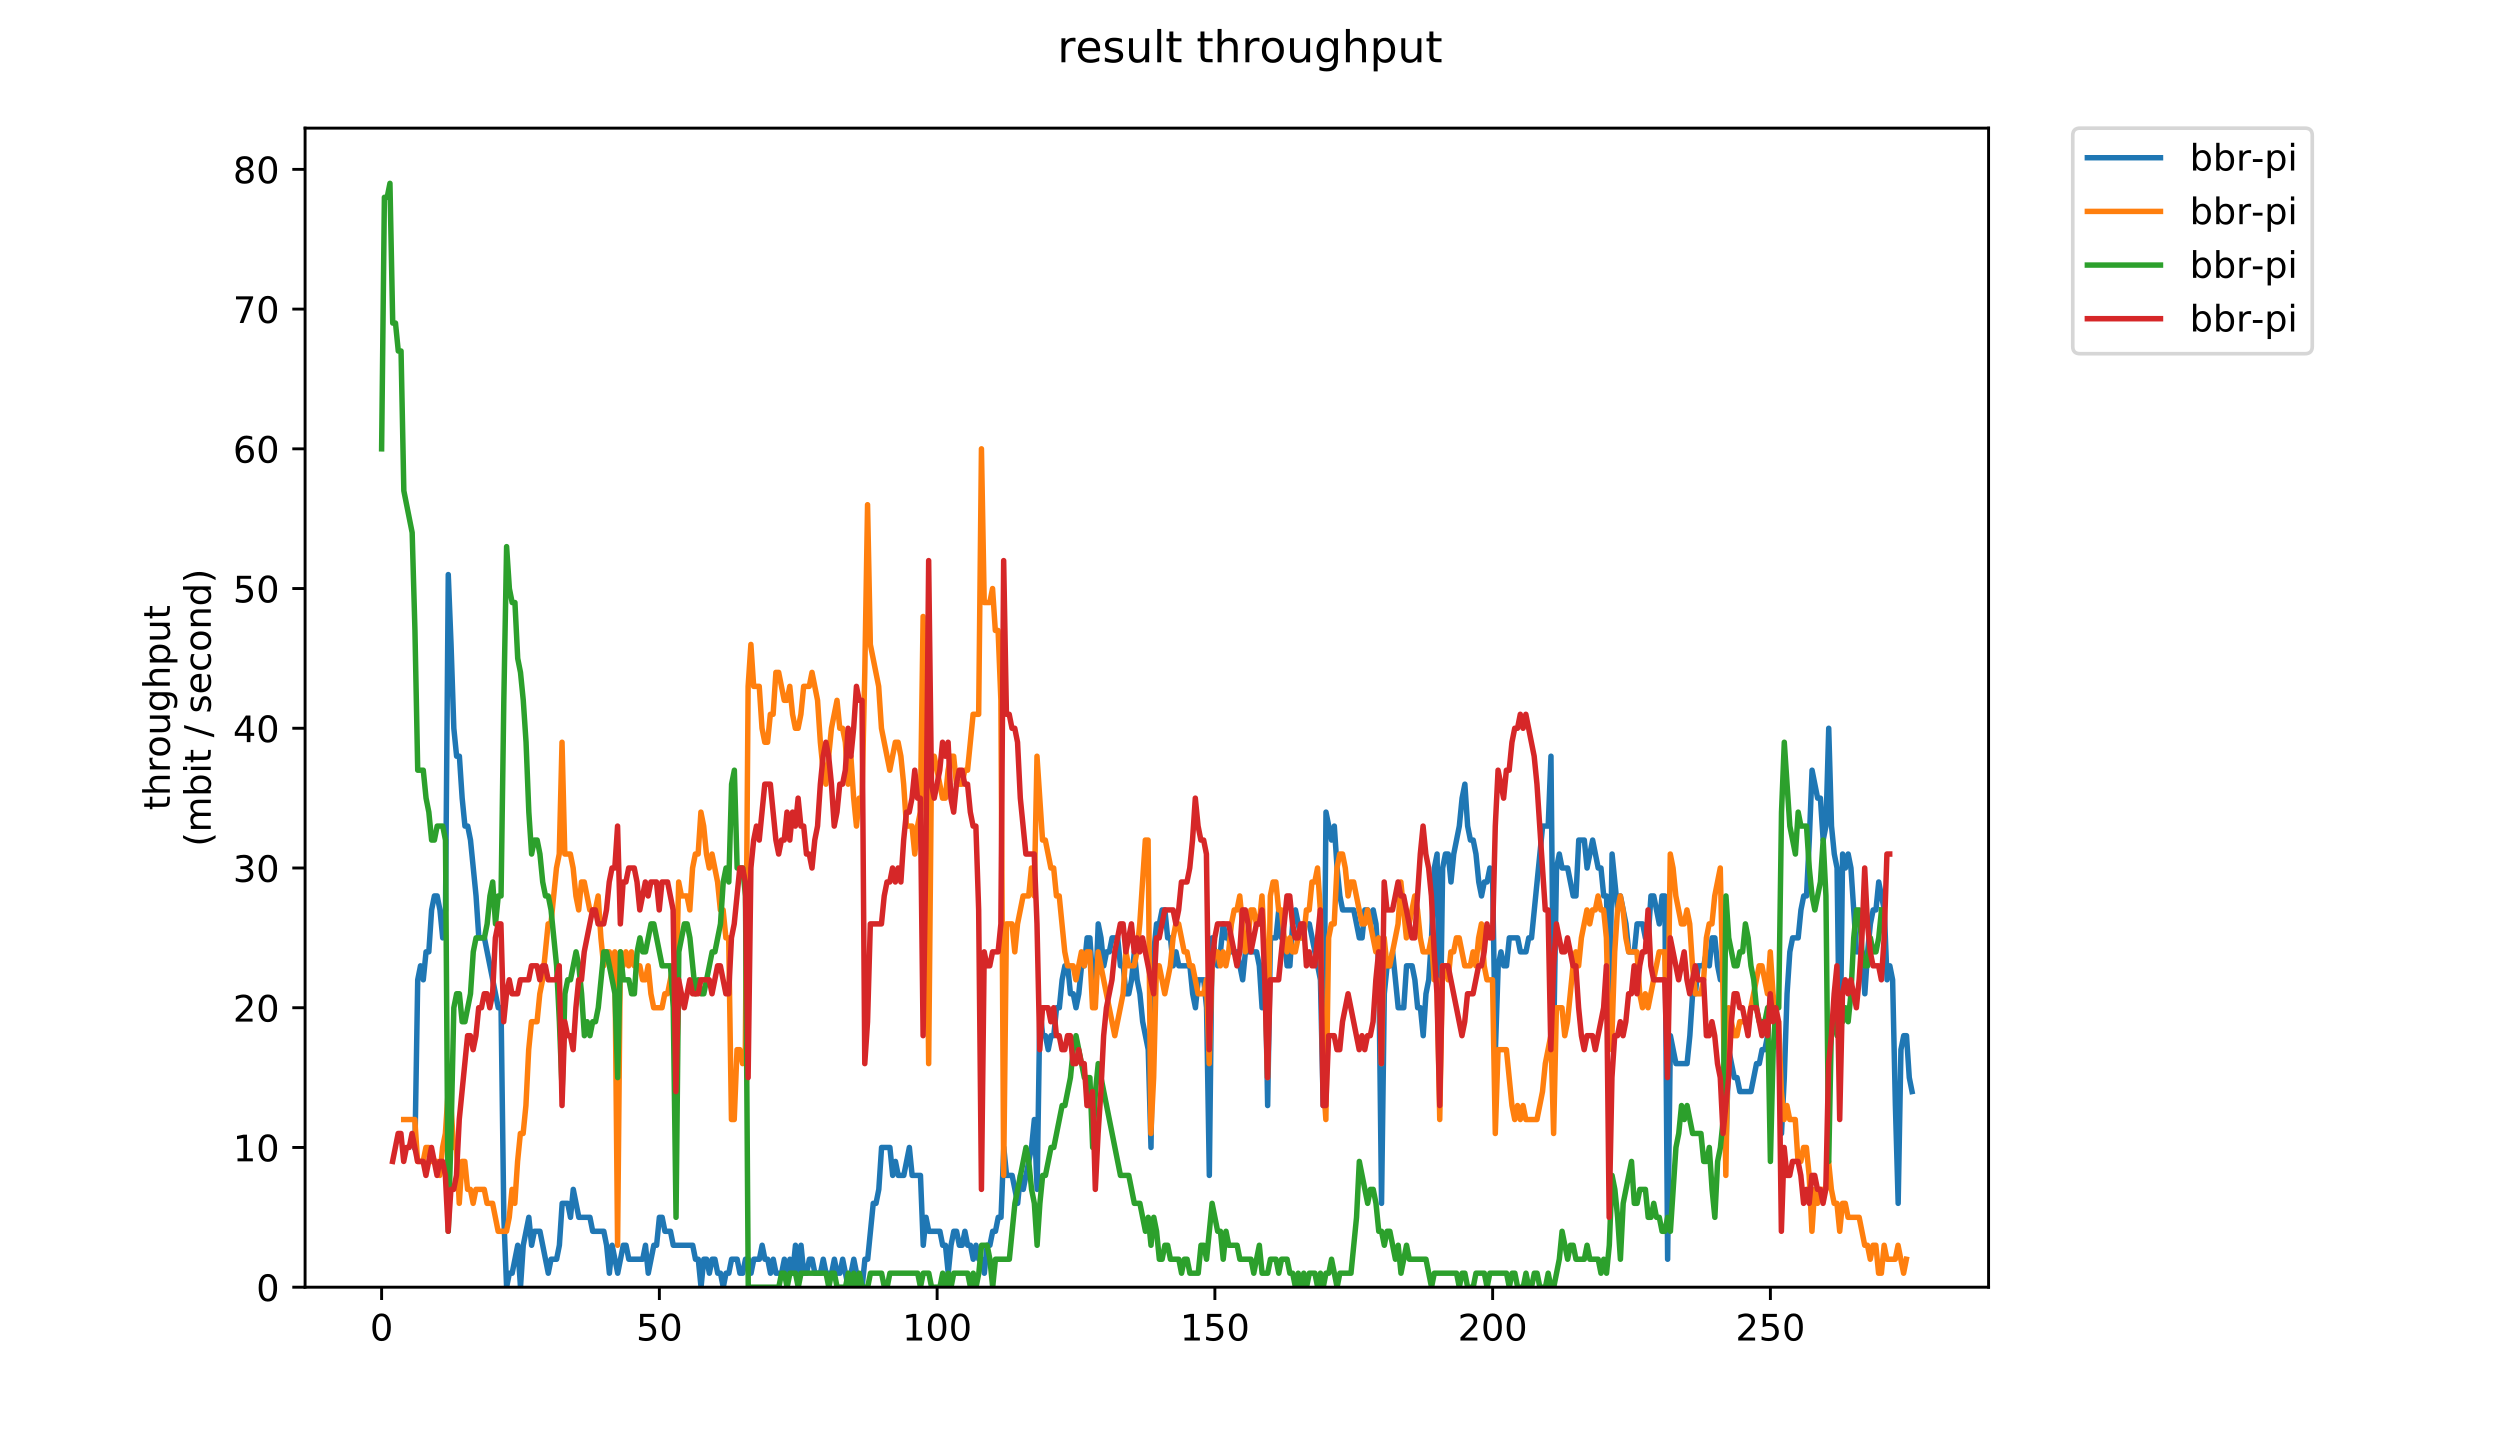 <?xml version="1.0" encoding="utf-8" standalone="no"?>
<!DOCTYPE svg PUBLIC "-//W3C//DTD SVG 1.1//EN"
  "http://www.w3.org/Graphics/SVG/1.1/DTD/svg11.dtd">
<!-- Created with matplotlib (https://matplotlib.org/) -->
<svg height="396pt" version="1.1" viewBox="0 0 684 396" width="684pt" xmlns="http://www.w3.org/2000/svg" xmlns:xlink="http://www.w3.org/1999/xlink">
 <defs>
  <style type="text/css">
*{stroke-linecap:butt;stroke-linejoin:round;}
  </style>
 </defs>
 <g id="figure_1">
  <g id="patch_1">
   <path d="M 0 396 
L 684 396 
L 684 0 
L 0 0 
z
" style="fill:#ffffff;"/>
  </g>
  <g id="axes_1">
   <g id="patch_2">
    <path d="M 83.472 352.174 
L 544.074 352.174 
L 544.074 35.062 
L 83.472 35.062 
z
" style="fill:#ffffff;"/>
   </g>
   <g id="matplotlib.axis_1">
    <g id="xtick_1">
     <g id="line2d_1">
      <defs>
       <path d="M 0 0 
L 0 3.5 
" id="m92745f5cf5" style="stroke:#000000;stroke-width:0.8;"/>
      </defs>
      <g>
       <use style="stroke:#000000;stroke-width:0.8;" x="104.409" xlink:href="#m92745f5cf5" y="352.174"/>
      </g>
     </g>
     <g id="text_1">
      <!-- 0 -->
      <defs>
       <path d="M 31.781 66.406 
Q 24.172 66.406 20.328 58.906 
Q 16.5 51.422 16.5 36.375 
Q 16.5 21.391 20.328 13.891 
Q 24.172 6.391 31.781 6.391 
Q 39.453 6.391 43.281 13.891 
Q 47.125 21.391 47.125 36.375 
Q 47.125 51.422 43.281 58.906 
Q 39.453 66.406 31.781 66.406 
z
M 31.781 74.219 
Q 44.047 74.219 50.516 64.516 
Q 56.984 54.828 56.984 36.375 
Q 56.984 17.969 50.516 8.266 
Q 44.047 -1.422 31.781 -1.422 
Q 19.531 -1.422 13.062 8.266 
Q 6.594 17.969 6.594 36.375 
Q 6.594 54.828 13.062 64.516 
Q 19.531 74.219 31.781 74.219 
z
" id="DejaVuSans-48"/>
      </defs>
      <g transform="translate(101.228 366.773)scale(0.1 -0.1)">
       <use xlink:href="#DejaVuSans-48"/>
      </g>
     </g>
    </g>
    <g id="xtick_2">
     <g id="line2d_2">
      <g>
       <use style="stroke:#000000;stroke-width:0.8;" x="180.403" xlink:href="#m92745f5cf5" y="352.174"/>
      </g>
     </g>
     <g id="text_2">
      <!-- 50 -->
      <defs>
       <path d="M 10.797 72.906 
L 49.516 72.906 
L 49.516 64.594 
L 19.828 64.594 
L 19.828 46.734 
Q 21.969 47.469 24.109 47.828 
Q 26.266 48.188 28.422 48.188 
Q 40.625 48.188 47.75 41.5 
Q 54.891 34.812 54.891 23.391 
Q 54.891 11.625 47.562 5.094 
Q 40.234 -1.422 26.906 -1.422 
Q 22.312 -1.422 17.547 -0.641 
Q 12.797 0.141 7.719 1.703 
L 7.719 11.625 
Q 12.109 9.234 16.797 8.062 
Q 21.484 6.891 26.703 6.891 
Q 35.156 6.891 40.078 11.328 
Q 45.016 15.766 45.016 23.391 
Q 45.016 31 40.078 35.438 
Q 35.156 39.891 26.703 39.891 
Q 22.75 39.891 18.812 39.016 
Q 14.891 38.141 10.797 36.281 
z
" id="DejaVuSans-53"/>
      </defs>
      <g transform="translate(174.041 366.773)scale(0.1 -0.1)">
       <use xlink:href="#DejaVuSans-53"/>
       <use x="63.623" xlink:href="#DejaVuSans-48"/>
      </g>
     </g>
    </g>
    <g id="xtick_3">
     <g id="line2d_3">
      <g>
       <use style="stroke:#000000;stroke-width:0.8;" x="256.397" xlink:href="#m92745f5cf5" y="352.174"/>
      </g>
     </g>
     <g id="text_3">
      <!-- 100 -->
      <defs>
       <path d="M 12.406 8.297 
L 28.516 8.297 
L 28.516 63.922 
L 10.984 60.406 
L 10.984 69.391 
L 28.422 72.906 
L 38.281 72.906 
L 38.281 8.297 
L 54.391 8.297 
L 54.391 0 
L 12.406 0 
z
" id="DejaVuSans-49"/>
      </defs>
      <g transform="translate(246.854 366.773)scale(0.1 -0.1)">
       <use xlink:href="#DejaVuSans-49"/>
       <use x="63.623" xlink:href="#DejaVuSans-48"/>
       <use x="127.246" xlink:href="#DejaVuSans-48"/>
      </g>
     </g>
    </g>
    <g id="xtick_4">
     <g id="line2d_4">
      <g>
       <use style="stroke:#000000;stroke-width:0.8;" x="332.392" xlink:href="#m92745f5cf5" y="352.174"/>
      </g>
     </g>
     <g id="text_4">
      <!-- 150 -->
      <g transform="translate(322.848 366.773)scale(0.1 -0.1)">
       <use xlink:href="#DejaVuSans-49"/>
       <use x="63.623" xlink:href="#DejaVuSans-53"/>
       <use x="127.246" xlink:href="#DejaVuSans-48"/>
      </g>
     </g>
    </g>
    <g id="xtick_5">
     <g id="line2d_5">
      <g>
       <use style="stroke:#000000;stroke-width:0.8;" x="408.386" xlink:href="#m92745f5cf5" y="352.174"/>
      </g>
     </g>
     <g id="text_5">
      <!-- 200 -->
      <defs>
       <path d="M 19.188 8.297 
L 53.609 8.297 
L 53.609 0 
L 7.328 0 
L 7.328 8.297 
Q 12.938 14.109 22.625 23.891 
Q 32.328 33.688 34.812 36.531 
Q 39.547 41.844 41.422 45.531 
Q 43.312 49.219 43.312 52.781 
Q 43.312 58.594 39.234 62.25 
Q 35.156 65.922 28.609 65.922 
Q 23.969 65.922 18.812 64.312 
Q 13.672 62.703 7.812 59.422 
L 7.812 69.391 
Q 13.766 71.781 18.938 73 
Q 24.125 74.219 28.422 74.219 
Q 39.75 74.219 46.484 68.547 
Q 53.219 62.891 53.219 53.422 
Q 53.219 48.922 51.531 44.891 
Q 49.859 40.875 45.406 35.406 
Q 44.188 33.984 37.641 27.219 
Q 31.109 20.453 19.188 8.297 
z
" id="DejaVuSans-50"/>
      </defs>
      <g transform="translate(398.842 366.773)scale(0.1 -0.1)">
       <use xlink:href="#DejaVuSans-50"/>
       <use x="63.623" xlink:href="#DejaVuSans-48"/>
       <use x="127.246" xlink:href="#DejaVuSans-48"/>
      </g>
     </g>
    </g>
    <g id="xtick_6">
     <g id="line2d_6">
      <g>
       <use style="stroke:#000000;stroke-width:0.8;" x="484.38" xlink:href="#m92745f5cf5" y="352.174"/>
      </g>
     </g>
     <g id="text_6">
      <!-- 250 -->
      <g transform="translate(474.837 366.773)scale(0.1 -0.1)">
       <use xlink:href="#DejaVuSans-50"/>
       <use x="63.623" xlink:href="#DejaVuSans-53"/>
       <use x="127.246" xlink:href="#DejaVuSans-48"/>
      </g>
     </g>
    </g>
   </g>
   <g id="matplotlib.axis_2">
    <g id="ytick_1">
     <g id="line2d_7">
      <defs>
       <path d="M 0 0 
L -3.5 0 
" id="me35d62fa2b" style="stroke:#000000;stroke-width:0.8;"/>
      </defs>
      <g>
       <use style="stroke:#000000;stroke-width:0.8;" x="83.472" xlink:href="#me35d62fa2b" y="352.174"/>
      </g>
     </g>
     <g id="text_7">
      <!-- 0 -->
      <g transform="translate(70.11 355.973)scale(0.1 -0.1)">
       <use xlink:href="#DejaVuSans-48"/>
      </g>
     </g>
    </g>
    <g id="ytick_2">
     <g id="line2d_8">
      <g>
       <use style="stroke:#000000;stroke-width:0.8;" x="83.472" xlink:href="#me35d62fa2b" y="313.945"/>
      </g>
     </g>
     <g id="text_8">
      <!-- 10 -->
      <g transform="translate(63.747 317.744)scale(0.1 -0.1)">
       <use xlink:href="#DejaVuSans-49"/>
       <use x="63.623" xlink:href="#DejaVuSans-48"/>
      </g>
     </g>
    </g>
    <g id="ytick_3">
     <g id="line2d_9">
      <g>
       <use style="stroke:#000000;stroke-width:0.8;" x="83.472" xlink:href="#me35d62fa2b" y="275.716"/>
      </g>
     </g>
     <g id="text_9">
      <!-- 20 -->
      <g transform="translate(63.747 279.515)scale(0.1 -0.1)">
       <use xlink:href="#DejaVuSans-50"/>
       <use x="63.623" xlink:href="#DejaVuSans-48"/>
      </g>
     </g>
    </g>
    <g id="ytick_4">
     <g id="line2d_10">
      <g>
       <use style="stroke:#000000;stroke-width:0.8;" x="83.472" xlink:href="#me35d62fa2b" y="237.486"/>
      </g>
     </g>
     <g id="text_10">
      <!-- 30 -->
      <defs>
       <path d="M 40.578 39.312 
Q 47.656 37.797 51.625 33 
Q 55.609 28.219 55.609 21.188 
Q 55.609 10.406 48.188 4.484 
Q 40.766 -1.422 27.094 -1.422 
Q 22.516 -1.422 17.656 -0.516 
Q 12.797 0.391 7.625 2.203 
L 7.625 11.719 
Q 11.719 9.328 16.594 8.109 
Q 21.484 6.891 26.812 6.891 
Q 36.078 6.891 40.938 10.547 
Q 45.797 14.203 45.797 21.188 
Q 45.797 27.641 41.281 31.266 
Q 36.766 34.906 28.719 34.906 
L 20.219 34.906 
L 20.219 43.016 
L 29.109 43.016 
Q 36.375 43.016 40.234 45.922 
Q 44.094 48.828 44.094 54.297 
Q 44.094 59.906 40.109 62.906 
Q 36.141 65.922 28.719 65.922 
Q 24.656 65.922 20.016 65.031 
Q 15.375 64.156 9.812 62.312 
L 9.812 71.094 
Q 15.438 72.656 20.344 73.438 
Q 25.25 74.219 29.594 74.219 
Q 40.828 74.219 47.359 69.109 
Q 53.906 64.016 53.906 55.328 
Q 53.906 49.266 50.438 45.094 
Q 46.969 40.922 40.578 39.312 
z
" id="DejaVuSans-51"/>
      </defs>
      <g transform="translate(63.747 241.286)scale(0.1 -0.1)">
       <use xlink:href="#DejaVuSans-51"/>
       <use x="63.623" xlink:href="#DejaVuSans-48"/>
      </g>
     </g>
    </g>
    <g id="ytick_5">
     <g id="line2d_11">
      <g>
       <use style="stroke:#000000;stroke-width:0.8;" x="83.472" xlink:href="#me35d62fa2b" y="199.257"/>
      </g>
     </g>
     <g id="text_11">
      <!-- 40 -->
      <defs>
       <path d="M 37.797 64.312 
L 12.891 25.391 
L 37.797 25.391 
z
M 35.203 72.906 
L 47.609 72.906 
L 47.609 25.391 
L 58.016 25.391 
L 58.016 17.188 
L 47.609 17.188 
L 47.609 0 
L 37.797 0 
L 37.797 17.188 
L 4.891 17.188 
L 4.891 26.703 
z
" id="DejaVuSans-52"/>
      </defs>
      <g transform="translate(63.747 203.056)scale(0.1 -0.1)">
       <use xlink:href="#DejaVuSans-52"/>
       <use x="63.623" xlink:href="#DejaVuSans-48"/>
      </g>
     </g>
    </g>
    <g id="ytick_6">
     <g id="line2d_12">
      <g>
       <use style="stroke:#000000;stroke-width:0.8;" x="83.472" xlink:href="#me35d62fa2b" y="161.028"/>
      </g>
     </g>
     <g id="text_12">
      <!-- 50 -->
      <g transform="translate(63.747 164.827)scale(0.1 -0.1)">
       <use xlink:href="#DejaVuSans-53"/>
       <use x="63.623" xlink:href="#DejaVuSans-48"/>
      </g>
     </g>
    </g>
    <g id="ytick_7">
     <g id="line2d_13">
      <g>
       <use style="stroke:#000000;stroke-width:0.8;" x="83.472" xlink:href="#me35d62fa2b" y="122.799"/>
      </g>
     </g>
     <g id="text_13">
      <!-- 60 -->
      <defs>
       <path d="M 33.016 40.375 
Q 26.375 40.375 22.484 35.828 
Q 18.609 31.297 18.609 23.391 
Q 18.609 15.531 22.484 10.953 
Q 26.375 6.391 33.016 6.391 
Q 39.656 6.391 43.531 10.953 
Q 47.406 15.531 47.406 23.391 
Q 47.406 31.297 43.531 35.828 
Q 39.656 40.375 33.016 40.375 
z
M 52.594 71.297 
L 52.594 62.312 
Q 48.875 64.062 45.094 64.984 
Q 41.312 65.922 37.594 65.922 
Q 27.828 65.922 22.672 59.328 
Q 17.531 52.734 16.797 39.406 
Q 19.672 43.656 24.016 45.922 
Q 28.375 48.188 33.594 48.188 
Q 44.578 48.188 50.953 41.516 
Q 57.328 34.859 57.328 23.391 
Q 57.328 12.156 50.688 5.359 
Q 44.047 -1.422 33.016 -1.422 
Q 20.359 -1.422 13.672 8.266 
Q 6.984 17.969 6.984 36.375 
Q 6.984 53.656 15.188 63.938 
Q 23.391 74.219 37.203 74.219 
Q 40.922 74.219 44.703 73.484 
Q 48.484 72.75 52.594 71.297 
z
" id="DejaVuSans-54"/>
      </defs>
      <g transform="translate(63.747 126.598)scale(0.1 -0.1)">
       <use xlink:href="#DejaVuSans-54"/>
       <use x="63.623" xlink:href="#DejaVuSans-48"/>
      </g>
     </g>
    </g>
    <g id="ytick_8">
     <g id="line2d_14">
      <g>
       <use style="stroke:#000000;stroke-width:0.8;" x="83.472" xlink:href="#me35d62fa2b" y="84.569"/>
      </g>
     </g>
     <g id="text_14">
      <!-- 70 -->
      <defs>
       <path d="M 8.203 72.906 
L 55.078 72.906 
L 55.078 68.703 
L 28.609 0 
L 18.312 0 
L 43.219 64.594 
L 8.203 64.594 
z
" id="DejaVuSans-55"/>
      </defs>
      <g transform="translate(63.747 88.369)scale(0.1 -0.1)">
       <use xlink:href="#DejaVuSans-55"/>
       <use x="63.623" xlink:href="#DejaVuSans-48"/>
      </g>
     </g>
    </g>
    <g id="ytick_9">
     <g id="line2d_15">
      <g>
       <use style="stroke:#000000;stroke-width:0.8;" x="83.472" xlink:href="#me35d62fa2b" y="46.34"/>
      </g>
     </g>
     <g id="text_15">
      <!-- 80 -->
      <defs>
       <path d="M 31.781 34.625 
Q 24.75 34.625 20.719 30.859 
Q 16.703 27.094 16.703 20.516 
Q 16.703 13.922 20.719 10.156 
Q 24.75 6.391 31.781 6.391 
Q 38.812 6.391 42.859 10.172 
Q 46.922 13.969 46.922 20.516 
Q 46.922 27.094 42.891 30.859 
Q 38.875 34.625 31.781 34.625 
z
M 21.922 38.812 
Q 15.578 40.375 12.031 44.719 
Q 8.5 49.078 8.5 55.328 
Q 8.5 64.062 14.719 69.141 
Q 20.953 74.219 31.781 74.219 
Q 42.672 74.219 48.875 69.141 
Q 55.078 64.062 55.078 55.328 
Q 55.078 49.078 51.531 44.719 
Q 48 40.375 41.703 38.812 
Q 48.828 37.156 52.797 32.312 
Q 56.781 27.484 56.781 20.516 
Q 56.781 9.906 50.312 4.234 
Q 43.844 -1.422 31.781 -1.422 
Q 19.734 -1.422 13.25 4.234 
Q 6.781 9.906 6.781 20.516 
Q 6.781 27.484 10.781 32.312 
Q 14.797 37.156 21.922 38.812 
z
M 18.312 54.391 
Q 18.312 48.734 21.844 45.562 
Q 25.391 42.391 31.781 42.391 
Q 38.141 42.391 41.719 45.562 
Q 45.312 48.734 45.312 54.391 
Q 45.312 60.062 41.719 63.234 
Q 38.141 66.406 31.781 66.406 
Q 25.391 66.406 21.844 63.234 
Q 18.312 60.062 18.312 54.391 
z
" id="DejaVuSans-56"/>
      </defs>
      <g transform="translate(63.747 50.139)scale(0.1 -0.1)">
       <use xlink:href="#DejaVuSans-56"/>
       <use x="63.623" xlink:href="#DejaVuSans-48"/>
      </g>
     </g>
    </g>
    <g id="text_16">
     <!-- throughput -->
     <defs>
      <path d="M 18.312 70.219 
L 18.312 54.688 
L 36.812 54.688 
L 36.812 47.703 
L 18.312 47.703 
L 18.312 18.016 
Q 18.312 11.328 20.141 9.422 
Q 21.969 7.516 27.594 7.516 
L 36.812 7.516 
L 36.812 0 
L 27.594 0 
Q 17.188 0 13.234 3.875 
Q 9.281 7.766 9.281 18.016 
L 9.281 47.703 
L 2.688 47.703 
L 2.688 54.688 
L 9.281 54.688 
L 9.281 70.219 
z
" id="DejaVuSans-116"/>
      <path d="M 54.891 33.016 
L 54.891 0 
L 45.906 0 
L 45.906 32.719 
Q 45.906 40.484 42.875 44.328 
Q 39.844 48.188 33.797 48.188 
Q 26.516 48.188 22.312 43.547 
Q 18.109 38.922 18.109 30.906 
L 18.109 0 
L 9.078 0 
L 9.078 75.984 
L 18.109 75.984 
L 18.109 46.188 
Q 21.344 51.125 25.703 53.562 
Q 30.078 56 35.797 56 
Q 45.219 56 50.047 50.172 
Q 54.891 44.344 54.891 33.016 
z
" id="DejaVuSans-104"/>
      <path d="M 41.109 46.297 
Q 39.594 47.172 37.812 47.578 
Q 36.031 48 33.891 48 
Q 26.266 48 22.188 43.047 
Q 18.109 38.094 18.109 28.812 
L 18.109 0 
L 9.078 0 
L 9.078 54.688 
L 18.109 54.688 
L 18.109 46.188 
Q 20.953 51.172 25.484 53.578 
Q 30.031 56 36.531 56 
Q 37.453 56 38.578 55.875 
Q 39.703 55.766 41.062 55.516 
z
" id="DejaVuSans-114"/>
      <path d="M 30.609 48.391 
Q 23.391 48.391 19.188 42.75 
Q 14.984 37.109 14.984 27.297 
Q 14.984 17.484 19.156 11.844 
Q 23.344 6.203 30.609 6.203 
Q 37.797 6.203 41.984 11.859 
Q 46.188 17.531 46.188 27.297 
Q 46.188 37.016 41.984 42.703 
Q 37.797 48.391 30.609 48.391 
z
M 30.609 56 
Q 42.328 56 49.016 48.375 
Q 55.719 40.766 55.719 27.297 
Q 55.719 13.875 49.016 6.219 
Q 42.328 -1.422 30.609 -1.422 
Q 18.844 -1.422 12.172 6.219 
Q 5.516 13.875 5.516 27.297 
Q 5.516 40.766 12.172 48.375 
Q 18.844 56 30.609 56 
z
" id="DejaVuSans-111"/>
      <path d="M 8.5 21.578 
L 8.5 54.688 
L 17.484 54.688 
L 17.484 21.922 
Q 17.484 14.156 20.5 10.266 
Q 23.531 6.391 29.594 6.391 
Q 36.859 6.391 41.078 11.031 
Q 45.312 15.672 45.312 23.688 
L 45.312 54.688 
L 54.297 54.688 
L 54.297 0 
L 45.312 0 
L 45.312 8.406 
Q 42.047 3.422 37.719 1 
Q 33.406 -1.422 27.688 -1.422 
Q 18.266 -1.422 13.375 4.438 
Q 8.5 10.297 8.5 21.578 
z
M 31.109 56 
z
" id="DejaVuSans-117"/>
      <path d="M 45.406 27.984 
Q 45.406 37.75 41.375 43.109 
Q 37.359 48.484 30.078 48.484 
Q 22.859 48.484 18.828 43.109 
Q 14.797 37.75 14.797 27.984 
Q 14.797 18.266 18.828 12.891 
Q 22.859 7.516 30.078 7.516 
Q 37.359 7.516 41.375 12.891 
Q 45.406 18.266 45.406 27.984 
z
M 54.391 6.781 
Q 54.391 -7.172 48.188 -13.984 
Q 42 -20.797 29.203 -20.797 
Q 24.469 -20.797 20.266 -20.094 
Q 16.062 -19.391 12.109 -17.922 
L 12.109 -9.188 
Q 16.062 -11.328 19.922 -12.344 
Q 23.781 -13.375 27.781 -13.375 
Q 36.625 -13.375 41.016 -8.766 
Q 45.406 -4.156 45.406 5.172 
L 45.406 9.625 
Q 42.625 4.781 38.281 2.391 
Q 33.938 0 27.875 0 
Q 17.828 0 11.672 7.656 
Q 5.516 15.328 5.516 27.984 
Q 5.516 40.672 11.672 48.328 
Q 17.828 56 27.875 56 
Q 33.938 56 38.281 53.609 
Q 42.625 51.219 45.406 46.391 
L 45.406 54.688 
L 54.391 54.688 
z
" id="DejaVuSans-103"/>
      <path d="M 18.109 8.203 
L 18.109 -20.797 
L 9.078 -20.797 
L 9.078 54.688 
L 18.109 54.688 
L 18.109 46.391 
Q 20.953 51.266 25.266 53.625 
Q 29.594 56 35.594 56 
Q 45.562 56 51.781 48.094 
Q 58.016 40.188 58.016 27.297 
Q 58.016 14.406 51.781 6.484 
Q 45.562 -1.422 35.594 -1.422 
Q 29.594 -1.422 25.266 0.953 
Q 20.953 3.328 18.109 8.203 
z
M 48.688 27.297 
Q 48.688 37.203 44.609 42.844 
Q 40.531 48.484 33.406 48.484 
Q 26.266 48.484 22.188 42.844 
Q 18.109 37.203 18.109 27.297 
Q 18.109 17.391 22.188 11.75 
Q 26.266 6.109 33.406 6.109 
Q 40.531 6.109 44.609 11.75 
Q 48.688 17.391 48.688 27.297 
z
" id="DejaVuSans-112"/>
     </defs>
     <g transform="translate(46.47 221.675)rotate(-90)scale(0.1 -0.1)">
      <use xlink:href="#DejaVuSans-116"/>
      <use x="39.209" xlink:href="#DejaVuSans-104"/>
      <use x="102.588" xlink:href="#DejaVuSans-114"/>
      <use x="143.67" xlink:href="#DejaVuSans-111"/>
      <use x="204.852" xlink:href="#DejaVuSans-117"/>
      <use x="268.23" xlink:href="#DejaVuSans-103"/>
      <use x="331.707" xlink:href="#DejaVuSans-104"/>
      <use x="395.086" xlink:href="#DejaVuSans-112"/>
      <use x="458.562" xlink:href="#DejaVuSans-117"/>
      <use x="521.941" xlink:href="#DejaVuSans-116"/>
     </g>
     <!-- (mbit / second) -->
     <defs>
      <path d="M 31 75.875 
Q 24.469 64.656 21.281 53.656 
Q 18.109 42.672 18.109 31.391 
Q 18.109 20.125 21.312 9.062 
Q 24.516 -2 31 -13.188 
L 23.188 -13.188 
Q 15.875 -1.703 12.234 9.375 
Q 8.594 20.453 8.594 31.391 
Q 8.594 42.281 12.203 53.312 
Q 15.828 64.359 23.188 75.875 
z
" id="DejaVuSans-40"/>
      <path d="M 52 44.188 
Q 55.375 50.25 60.062 53.125 
Q 64.75 56 71.094 56 
Q 79.641 56 84.281 50.016 
Q 88.922 44.047 88.922 33.016 
L 88.922 0 
L 79.891 0 
L 79.891 32.719 
Q 79.891 40.578 77.094 44.375 
Q 74.312 48.188 68.609 48.188 
Q 61.625 48.188 57.562 43.547 
Q 53.516 38.922 53.516 30.906 
L 53.516 0 
L 44.484 0 
L 44.484 32.719 
Q 44.484 40.625 41.703 44.406 
Q 38.922 48.188 33.109 48.188 
Q 26.219 48.188 22.156 43.531 
Q 18.109 38.875 18.109 30.906 
L 18.109 0 
L 9.078 0 
L 9.078 54.688 
L 18.109 54.688 
L 18.109 46.188 
Q 21.188 51.219 25.484 53.609 
Q 29.781 56 35.688 56 
Q 41.656 56 45.828 52.969 
Q 50 49.953 52 44.188 
z
" id="DejaVuSans-109"/>
      <path d="M 48.688 27.297 
Q 48.688 37.203 44.609 42.844 
Q 40.531 48.484 33.406 48.484 
Q 26.266 48.484 22.188 42.844 
Q 18.109 37.203 18.109 27.297 
Q 18.109 17.391 22.188 11.75 
Q 26.266 6.109 33.406 6.109 
Q 40.531 6.109 44.609 11.75 
Q 48.688 17.391 48.688 27.297 
z
M 18.109 46.391 
Q 20.953 51.266 25.266 53.625 
Q 29.594 56 35.594 56 
Q 45.562 56 51.781 48.094 
Q 58.016 40.188 58.016 27.297 
Q 58.016 14.406 51.781 6.484 
Q 45.562 -1.422 35.594 -1.422 
Q 29.594 -1.422 25.266 0.953 
Q 20.953 3.328 18.109 8.203 
L 18.109 0 
L 9.078 0 
L 9.078 75.984 
L 18.109 75.984 
z
" id="DejaVuSans-98"/>
      <path d="M 9.422 54.688 
L 18.406 54.688 
L 18.406 0 
L 9.422 0 
z
M 9.422 75.984 
L 18.406 75.984 
L 18.406 64.594 
L 9.422 64.594 
z
" id="DejaVuSans-105"/>
      <path id="DejaVuSans-32"/>
      <path d="M 25.391 72.906 
L 33.688 72.906 
L 8.297 -9.281 
L 0 -9.281 
z
" id="DejaVuSans-47"/>
      <path d="M 44.281 53.078 
L 44.281 44.578 
Q 40.484 46.531 36.375 47.5 
Q 32.281 48.484 27.875 48.484 
Q 21.188 48.484 17.844 46.438 
Q 14.5 44.391 14.5 40.281 
Q 14.5 37.156 16.891 35.375 
Q 19.281 33.594 26.516 31.984 
L 29.594 31.297 
Q 39.156 29.25 43.188 25.516 
Q 47.219 21.781 47.219 15.094 
Q 47.219 7.469 41.188 3.016 
Q 35.156 -1.422 24.609 -1.422 
Q 20.219 -1.422 15.453 -0.562 
Q 10.688 0.297 5.422 2 
L 5.422 11.281 
Q 10.406 8.688 15.234 7.391 
Q 20.062 6.109 24.812 6.109 
Q 31.156 6.109 34.562 8.281 
Q 37.984 10.453 37.984 14.406 
Q 37.984 18.062 35.516 20.016 
Q 33.062 21.969 24.703 23.781 
L 21.578 24.516 
Q 13.234 26.266 9.516 29.906 
Q 5.812 33.547 5.812 39.891 
Q 5.812 47.609 11.281 51.797 
Q 16.75 56 26.812 56 
Q 31.781 56 36.172 55.266 
Q 40.578 54.547 44.281 53.078 
z
" id="DejaVuSans-115"/>
      <path d="M 56.203 29.594 
L 56.203 25.203 
L 14.891 25.203 
Q 15.484 15.922 20.484 11.062 
Q 25.484 6.203 34.422 6.203 
Q 39.594 6.203 44.453 7.469 
Q 49.312 8.734 54.109 11.281 
L 54.109 2.781 
Q 49.266 0.734 44.188 -0.344 
Q 39.109 -1.422 33.891 -1.422 
Q 20.797 -1.422 13.156 6.188 
Q 5.516 13.812 5.516 26.812 
Q 5.516 40.234 12.766 48.109 
Q 20.016 56 32.328 56 
Q 43.359 56 49.781 48.891 
Q 56.203 41.797 56.203 29.594 
z
M 47.219 32.234 
Q 47.125 39.594 43.094 43.984 
Q 39.062 48.391 32.422 48.391 
Q 24.906 48.391 20.391 44.141 
Q 15.875 39.891 15.188 32.172 
z
" id="DejaVuSans-101"/>
      <path d="M 48.781 52.594 
L 48.781 44.188 
Q 44.969 46.297 41.141 47.344 
Q 37.312 48.391 33.406 48.391 
Q 24.656 48.391 19.812 42.844 
Q 14.984 37.312 14.984 27.297 
Q 14.984 17.281 19.812 11.734 
Q 24.656 6.203 33.406 6.203 
Q 37.312 6.203 41.141 7.25 
Q 44.969 8.297 48.781 10.406 
L 48.781 2.094 
Q 45.016 0.344 40.984 -0.531 
Q 36.969 -1.422 32.422 -1.422 
Q 20.062 -1.422 12.781 6.344 
Q 5.516 14.109 5.516 27.297 
Q 5.516 40.672 12.859 48.328 
Q 20.219 56 33.016 56 
Q 37.156 56 41.109 55.141 
Q 45.062 54.297 48.781 52.594 
z
" id="DejaVuSans-99"/>
      <path d="M 54.891 33.016 
L 54.891 0 
L 45.906 0 
L 45.906 32.719 
Q 45.906 40.484 42.875 44.328 
Q 39.844 48.188 33.797 48.188 
Q 26.516 48.188 22.312 43.547 
Q 18.109 38.922 18.109 30.906 
L 18.109 0 
L 9.078 0 
L 9.078 54.688 
L 18.109 54.688 
L 18.109 46.188 
Q 21.344 51.125 25.703 53.562 
Q 30.078 56 35.797 56 
Q 45.219 56 50.047 50.172 
Q 54.891 44.344 54.891 33.016 
z
" id="DejaVuSans-110"/>
      <path d="M 45.406 46.391 
L 45.406 75.984 
L 54.391 75.984 
L 54.391 0 
L 45.406 0 
L 45.406 8.203 
Q 42.578 3.328 38.25 0.953 
Q 33.938 -1.422 27.875 -1.422 
Q 17.969 -1.422 11.734 6.484 
Q 5.516 14.406 5.516 27.297 
Q 5.516 40.188 11.734 48.094 
Q 17.969 56 27.875 56 
Q 33.938 56 38.25 53.625 
Q 42.578 51.266 45.406 46.391 
z
M 14.797 27.297 
Q 14.797 17.391 18.875 11.75 
Q 22.953 6.109 30.078 6.109 
Q 37.203 6.109 41.297 11.75 
Q 45.406 17.391 45.406 27.297 
Q 45.406 37.203 41.297 42.844 
Q 37.203 48.484 30.078 48.484 
Q 22.953 48.484 18.875 42.844 
Q 14.797 37.203 14.797 27.297 
z
" id="DejaVuSans-100"/>
      <path d="M 8.016 75.875 
L 15.828 75.875 
Q 23.141 64.359 26.781 53.312 
Q 30.422 42.281 30.422 31.391 
Q 30.422 20.453 26.781 9.375 
Q 23.141 -1.703 15.828 -13.188 
L 8.016 -13.188 
Q 14.5 -2 17.703 9.062 
Q 20.906 20.125 20.906 31.391 
Q 20.906 42.672 17.703 53.656 
Q 14.5 64.656 8.016 75.875 
z
" id="DejaVuSans-41"/>
     </defs>
     <g transform="translate(57.668 231.609)rotate(-90)scale(0.1 -0.1)">
      <use xlink:href="#DejaVuSans-40"/>
      <use x="39.014" xlink:href="#DejaVuSans-109"/>
      <use x="136.426" xlink:href="#DejaVuSans-98"/>
      <use x="199.902" xlink:href="#DejaVuSans-105"/>
      <use x="227.686" xlink:href="#DejaVuSans-116"/>
      <use x="266.895" xlink:href="#DejaVuSans-32"/>
      <use x="298.682" xlink:href="#DejaVuSans-47"/>
      <use x="332.373" xlink:href="#DejaVuSans-32"/>
      <use x="364.16" xlink:href="#DejaVuSans-115"/>
      <use x="416.26" xlink:href="#DejaVuSans-101"/>
      <use x="477.783" xlink:href="#DejaVuSans-99"/>
      <use x="532.764" xlink:href="#DejaVuSans-111"/>
      <use x="593.945" xlink:href="#DejaVuSans-110"/>
      <use x="657.324" xlink:href="#DejaVuSans-100"/>
      <use x="720.801" xlink:href="#DejaVuSans-41"/>
     </g>
    </g>
   </g>
   <g id="line2d_16">
    <path clip-path="url(#p2f692507ec)" d="M 113.528 313.945 
L 114.288 268.07 
L 115.048 264.247 
L 115.808 268.07 
L 116.568 260.424 
L 117.328 260.424 
L 118.088 248.955 
L 118.848 245.132 
L 119.608 245.132 
L 120.368 248.955 
L 121.128 256.601 
L 121.887 248.955 
L 122.647 157.205 
L 123.407 176.32 
L 124.167 199.257 
L 124.927 206.903 
L 125.687 206.903 
L 126.447 218.372 
L 127.207 226.018 
L 127.967 226.018 
L 128.727 229.841 
L 130.247 245.132 
L 131.007 256.601 
L 132.527 256.601 
L 136.326 275.716 
L 137.086 275.716 
L 137.846 333.06 
L 138.606 352.174 
L 139.366 348.351 
L 140.126 348.351 
L 141.646 340.705 
L 142.406 352.174 
L 143.166 340.705 
L 144.686 333.06 
L 145.446 340.705 
L 146.206 336.882 
L 147.726 336.882 
L 150.005 348.351 
L 150.765 344.528 
L 152.285 344.528 
L 153.045 340.705 
L 153.805 329.237 
L 155.325 329.237 
L 156.085 333.06 
L 156.845 325.414 
L 158.365 333.06 
L 161.405 333.06 
L 162.164 336.882 
L 165.204 336.882 
L 165.964 340.705 
L 166.724 348.351 
L 167.484 340.705 
L 169.004 348.351 
L 170.524 340.705 
L 171.284 340.705 
L 172.044 344.528 
L 175.843 344.528 
L 176.603 340.705 
L 177.363 348.351 
L 178.883 340.705 
L 179.643 340.705 
L 180.403 333.06 
L 181.163 333.06 
L 181.923 336.882 
L 183.443 336.882 
L 184.203 340.705 
L 189.522 340.705 
L 190.282 344.528 
L 191.042 344.528 
L 191.802 352.174 
L 192.562 344.528 
L 193.322 344.528 
L 194.082 348.351 
L 194.842 344.528 
L 195.602 344.528 
L 196.362 348.351 
L 197.122 348.351 
L 197.882 352.174 
L 198.642 348.351 
L 199.402 348.351 
L 200.162 344.528 
L 201.682 344.528 
L 202.441 348.351 
L 203.201 348.351 
L 203.961 344.528 
L 204.721 344.528 
L 205.481 348.351 
L 206.241 344.528 
L 207.761 344.528 
L 208.521 340.705 
L 209.281 344.528 
L 210.041 344.528 
L 210.801 348.351 
L 211.561 344.528 
L 212.321 348.351 
L 213.841 348.351 
L 214.601 344.528 
L 215.36 348.351 
L 216.12 344.528 
L 216.88 348.351 
L 217.64 340.705 
L 218.4 348.351 
L 219.16 340.705 
L 219.92 348.351 
L 220.68 348.351 
L 221.44 344.528 
L 222.2 344.528 
L 222.96 348.351 
L 224.48 348.351 
L 225.24 344.528 
L 226 348.351 
L 227.52 348.351 
L 228.28 344.528 
L 229.039 348.351 
L 229.799 348.351 
L 230.559 344.528 
L 232.079 352.174 
L 233.599 344.528 
L 235.119 352.174 
L 235.879 352.174 
L 236.639 344.528 
L 237.399 344.528 
L 238.919 329.237 
L 239.679 329.237 
L 240.439 325.414 
L 241.199 313.945 
L 243.478 313.945 
L 244.238 321.591 
L 244.998 317.768 
L 245.758 321.591 
L 247.278 321.591 
L 248.798 313.945 
L 249.558 321.591 
L 251.838 321.591 
L 252.598 340.705 
L 253.358 333.06 
L 254.118 336.882 
L 257.157 336.882 
L 257.917 340.705 
L 258.677 340.705 
L 259.437 348.351 
L 260.197 340.705 
L 260.957 336.882 
L 261.717 336.882 
L 262.477 340.705 
L 263.237 340.705 
L 263.997 336.882 
L 264.757 340.705 
L 265.517 340.705 
L 266.277 344.528 
L 267.037 340.705 
L 267.797 344.528 
L 268.557 344.528 
L 269.316 348.351 
L 270.076 340.705 
L 270.836 340.705 
L 271.596 336.882 
L 272.356 336.882 
L 273.116 333.06 
L 273.876 333.06 
L 274.636 313.945 
L 275.396 321.591 
L 276.916 321.591 
L 278.436 329.237 
L 279.196 321.591 
L 279.956 325.414 
L 282.235 313.945 
L 282.995 306.299 
L 283.755 325.414 
L 284.515 275.716 
L 285.275 283.362 
L 286.035 283.362 
L 286.795 287.184 
L 287.555 283.362 
L 288.315 283.362 
L 289.075 275.716 
L 289.835 275.716 
L 290.595 268.07 
L 291.355 264.247 
L 292.115 264.247 
L 292.875 271.893 
L 293.635 271.893 
L 294.395 275.716 
L 295.155 271.893 
L 295.914 264.247 
L 296.674 264.247 
L 297.434 256.601 
L 298.194 256.601 
L 298.954 268.07 
L 299.714 271.893 
L 300.474 252.778 
L 301.234 256.601 
L 301.994 264.247 
L 302.754 260.424 
L 303.514 260.424 
L 304.274 256.601 
L 305.794 256.601 
L 306.554 264.247 
L 307.314 264.247 
L 308.074 271.893 
L 308.833 271.893 
L 309.593 268.07 
L 310.353 260.424 
L 311.113 268.07 
L 311.873 271.893 
L 312.633 279.539 
L 314.153 287.184 
L 314.913 313.945 
L 315.673 260.424 
L 316.433 252.778 
L 317.193 252.778 
L 317.953 248.955 
L 318.713 248.955 
L 319.473 256.601 
L 320.233 256.601 
L 320.993 264.247 
L 321.753 260.424 
L 322.512 264.247 
L 325.552 264.247 
L 326.312 271.893 
L 327.072 275.716 
L 327.832 268.07 
L 329.352 268.07 
L 330.112 275.716 
L 330.872 321.591 
L 331.632 256.601 
L 333.152 264.247 
L 333.912 260.424 
L 334.672 252.778 
L 335.432 256.601 
L 336.191 256.601 
L 336.951 260.424 
L 338.471 260.424 
L 339.991 268.07 
L 340.751 260.424 
L 343.791 260.424 
L 344.551 264.247 
L 345.311 275.716 
L 346.071 260.424 
L 346.831 302.476 
L 347.591 256.601 
L 349.11 256.601 
L 349.87 248.955 
L 350.63 256.601 
L 351.39 256.601 
L 352.15 264.247 
L 352.91 264.247 
L 353.67 252.778 
L 354.43 248.955 
L 355.95 256.601 
L 356.71 252.778 
L 358.23 252.778 
L 361.27 268.07 
L 362.03 302.476 
L 362.789 222.195 
L 364.309 229.841 
L 365.069 226.018 
L 365.829 237.486 
L 366.589 245.132 
L 367.349 248.955 
L 370.389 248.955 
L 371.909 256.601 
L 372.669 256.601 
L 373.429 248.955 
L 374.189 248.955 
L 374.949 252.778 
L 375.708 248.955 
L 376.468 252.778 
L 377.228 264.247 
L 377.988 329.237 
L 378.748 271.893 
L 379.508 264.247 
L 380.268 264.247 
L 381.028 260.424 
L 382.548 275.716 
L 384.068 275.716 
L 384.828 264.247 
L 386.348 264.247 
L 387.108 268.07 
L 387.868 275.716 
L 388.628 275.716 
L 389.387 283.362 
L 390.147 271.893 
L 390.907 268.07 
L 391.667 256.601 
L 392.427 237.486 
L 393.187 233.663 
L 393.947 291.007 
L 394.707 237.486 
L 395.467 233.663 
L 396.227 233.663 
L 396.987 241.309 
L 397.747 233.663 
L 399.267 226.018 
L 400.027 218.372 
L 400.787 214.549 
L 401.547 226.018 
L 402.307 229.841 
L 403.066 229.841 
L 403.826 233.663 
L 404.586 241.309 
L 405.346 245.132 
L 406.106 241.309 
L 406.866 241.309 
L 407.626 237.486 
L 408.386 241.309 
L 409.146 287.184 
L 409.906 264.247 
L 410.666 260.424 
L 411.426 264.247 
L 412.186 264.247 
L 412.946 256.601 
L 415.226 256.601 
L 415.985 260.424 
L 417.505 260.424 
L 418.265 256.601 
L 419.025 256.601 
L 422.065 226.018 
L 423.585 226.018 
L 424.345 206.903 
L 425.105 283.362 
L 425.865 237.486 
L 426.625 233.663 
L 427.385 237.486 
L 428.905 237.486 
L 430.424 245.132 
L 431.184 245.132 
L 431.944 229.841 
L 433.464 229.841 
L 434.224 237.486 
L 435.744 229.841 
L 437.264 237.486 
L 438.024 237.486 
L 438.784 245.132 
L 439.544 245.132 
L 440.304 279.539 
L 441.064 233.663 
L 442.583 248.955 
L 443.343 245.132 
L 444.863 252.778 
L 445.623 260.424 
L 447.143 260.424 
L 447.903 252.778 
L 449.423 252.778 
L 450.183 256.601 
L 450.943 256.601 
L 451.703 245.132 
L 452.463 245.132 
L 453.983 252.778 
L 454.743 245.132 
L 455.503 245.132 
L 456.262 344.528 
L 457.022 283.362 
L 458.542 291.007 
L 461.582 291.007 
L 462.342 283.362 
L 463.102 271.893 
L 463.862 271.893 
L 464.622 264.247 
L 466.142 264.247 
L 466.902 260.424 
L 467.662 264.247 
L 468.422 256.601 
L 469.182 256.601 
L 469.941 264.247 
L 470.701 268.07 
L 471.461 264.247 
L 472.221 313.945 
L 472.981 287.184 
L 474.501 294.83 
L 475.261 294.83 
L 476.021 298.653 
L 479.061 298.653 
L 480.581 291.007 
L 481.341 291.007 
L 482.101 287.184 
L 482.86 287.184 
L 483.62 283.362 
L 484.38 271.893 
L 486.66 283.362 
L 487.42 310.122 
L 488.18 294.83 
L 488.94 271.893 
L 489.7 260.424 
L 490.46 256.601 
L 491.98 256.601 
L 492.74 248.955 
L 493.5 245.132 
L 494.26 245.132 
L 495.02 229.841 
L 495.78 210.726 
L 497.299 218.372 
L 498.059 218.372 
L 498.819 229.841 
L 499.579 226.018 
L 500.339 199.257 
L 501.099 226.018 
L 501.859 233.663 
L 502.619 237.486 
L 503.379 294.83 
L 504.139 233.663 
L 504.899 237.486 
L 505.659 233.663 
L 506.419 237.486 
L 507.939 260.424 
L 509.458 260.424 
L 510.218 271.893 
L 510.978 260.424 
L 511.738 252.778 
L 512.498 248.955 
L 513.258 248.955 
L 514.018 241.309 
L 515.538 248.955 
L 516.298 268.07 
L 517.058 264.247 
L 517.818 268.07 
L 518.578 302.476 
L 519.338 329.237 
L 520.098 287.184 
L 520.858 283.362 
L 521.618 283.362 
L 522.378 294.83 
L 523.137 298.653 
L 523.137 298.653 
" style="fill:none;stroke:#1f77b4;stroke-linecap:square;stroke-width:1.5;"/>
   </g>
   <g id="line2d_17">
    <path clip-path="url(#p2f692507ec)" d="M 110.453 306.299 
L 113.493 306.299 
L 114.253 317.768 
L 115.773 317.768 
L 116.533 313.945 
L 117.293 313.945 
L 118.053 317.768 
L 119.573 317.768 
L 120.333 321.591 
L 121.093 313.945 
L 121.853 310.122 
L 122.612 298.653 
L 123.372 302.476 
L 124.132 313.945 
L 124.892 313.945 
L 125.652 329.237 
L 126.412 317.768 
L 127.172 317.768 
L 127.932 325.414 
L 128.692 325.414 
L 129.452 329.237 
L 130.212 325.414 
L 132.492 325.414 
L 133.252 329.237 
L 134.772 329.237 
L 136.291 336.882 
L 138.571 336.882 
L 139.331 333.06 
L 140.091 325.414 
L 140.851 329.237 
L 141.611 317.768 
L 142.371 310.122 
L 143.131 310.122 
L 143.891 302.476 
L 144.651 287.184 
L 145.411 279.539 
L 146.931 279.539 
L 147.691 271.893 
L 148.451 268.07 
L 149.97 252.778 
L 150.73 252.778 
L 152.25 237.486 
L 153.01 233.663 
L 153.77 203.08 
L 154.53 233.663 
L 156.05 233.663 
L 156.81 237.486 
L 157.57 245.132 
L 158.33 248.955 
L 159.09 241.309 
L 159.85 241.309 
L 161.37 248.955 
L 162.889 248.955 
L 163.649 245.132 
L 164.409 256.601 
L 165.169 264.247 
L 165.929 260.424 
L 166.689 260.424 
L 167.449 264.247 
L 168.209 260.424 
L 168.969 340.705 
L 169.729 260.424 
L 170.489 264.247 
L 171.249 260.424 
L 172.009 264.247 
L 172.769 260.424 
L 173.529 264.247 
L 175.049 264.247 
L 175.808 268.07 
L 176.568 268.07 
L 177.328 264.247 
L 178.088 271.893 
L 178.848 275.716 
L 181.128 275.716 
L 181.888 271.893 
L 182.648 271.893 
L 184.168 264.247 
L 184.928 271.893 
L 185.688 241.309 
L 186.448 245.132 
L 187.968 245.132 
L 188.728 248.955 
L 189.487 237.486 
L 190.247 233.663 
L 191.007 233.663 
L 191.767 222.195 
L 192.527 226.018 
L 193.287 233.663 
L 194.047 237.486 
L 194.807 233.663 
L 196.327 241.309 
L 197.087 248.955 
L 197.847 248.955 
L 198.607 256.601 
L 199.367 256.601 
L 200.127 306.299 
L 200.887 306.299 
L 201.647 287.184 
L 202.406 287.184 
L 203.166 291.007 
L 203.926 287.184 
L 204.686 187.788 
L 205.446 176.32 
L 206.206 187.788 
L 207.726 187.788 
L 208.486 199.257 
L 209.246 203.08 
L 210.006 203.08 
L 210.766 195.434 
L 211.526 195.434 
L 212.286 183.965 
L 213.046 183.965 
L 214.566 191.611 
L 215.326 191.611 
L 216.085 187.788 
L 216.845 195.434 
L 217.605 199.257 
L 218.365 199.257 
L 219.125 195.434 
L 219.885 187.788 
L 221.405 187.788 
L 222.165 183.965 
L 223.685 191.611 
L 224.445 203.08 
L 225.205 210.726 
L 225.965 214.549 
L 227.485 199.257 
L 229.005 191.611 
L 229.764 199.257 
L 230.524 199.257 
L 231.284 203.08 
L 232.044 214.549 
L 232.804 206.903 
L 233.564 218.372 
L 234.324 226.018 
L 235.084 218.372 
L 235.844 218.372 
L 236.604 183.965 
L 237.364 138.09 
L 238.124 176.32 
L 240.404 187.788 
L 241.164 199.257 
L 243.443 210.726 
L 244.963 203.08 
L 245.723 203.08 
L 246.483 206.903 
L 247.243 214.549 
L 248.003 226.018 
L 249.523 226.018 
L 250.283 233.663 
L 251.043 226.018 
L 251.803 222.195 
L 252.563 168.674 
L 253.323 218.372 
L 254.083 291.007 
L 254.843 210.726 
L 255.603 206.903 
L 257.882 218.372 
L 258.642 218.372 
L 259.402 210.726 
L 260.162 206.903 
L 260.922 206.903 
L 261.682 214.549 
L 263.202 214.549 
L 263.962 210.726 
L 264.722 210.726 
L 266.242 195.434 
L 267.762 195.434 
L 268.522 122.799 
L 269.281 164.851 
L 270.801 164.851 
L 271.561 161.028 
L 272.321 172.497 
L 273.081 172.497 
L 273.841 191.611 
L 274.601 321.591 
L 275.361 252.778 
L 276.881 252.778 
L 277.641 260.424 
L 278.401 252.778 
L 279.921 245.132 
L 281.441 245.132 
L 282.201 237.486 
L 282.96 245.132 
L 283.72 206.903 
L 285.24 229.841 
L 286 229.841 
L 287.52 237.486 
L 288.28 237.486 
L 289.04 245.132 
L 289.8 245.132 
L 291.32 260.424 
L 292.08 264.247 
L 293.6 264.247 
L 294.36 268.07 
L 295.88 260.424 
L 296.639 264.247 
L 297.399 260.424 
L 298.159 260.424 
L 298.919 275.716 
L 299.679 275.716 
L 300.439 260.424 
L 304.999 283.362 
L 307.279 271.893 
L 308.039 260.424 
L 308.799 264.247 
L 310.318 264.247 
L 311.078 260.424 
L 311.838 252.778 
L 313.358 229.841 
L 314.118 229.841 
L 314.878 310.122 
L 315.638 294.83 
L 316.398 264.247 
L 317.158 264.247 
L 318.678 271.893 
L 320.198 264.247 
L 320.958 256.601 
L 321.718 252.778 
L 322.478 252.778 
L 323.997 260.424 
L 324.757 260.424 
L 325.517 264.247 
L 326.277 264.247 
L 327.797 271.893 
L 329.317 271.893 
L 330.077 268.07 
L 330.837 291.007 
L 331.597 264.247 
L 332.357 260.424 
L 333.117 260.424 
L 333.877 264.247 
L 334.637 260.424 
L 335.397 264.247 
L 336.156 260.424 
L 336.916 252.778 
L 337.676 248.955 
L 338.436 248.955 
L 339.196 245.132 
L 340.716 260.424 
L 341.476 256.601 
L 342.236 248.955 
L 342.996 248.955 
L 343.756 252.778 
L 344.516 252.778 
L 345.276 245.132 
L 346.036 260.424 
L 346.796 294.83 
L 347.556 245.132 
L 348.316 241.309 
L 349.076 241.309 
L 349.835 248.955 
L 350.595 248.955 
L 351.355 256.601 
L 352.115 260.424 
L 352.875 256.601 
L 353.635 260.424 
L 354.395 260.424 
L 355.155 256.601 
L 356.675 256.601 
L 357.435 248.955 
L 358.195 248.955 
L 358.955 241.309 
L 359.715 241.309 
L 360.475 237.486 
L 361.235 248.955 
L 361.995 294.83 
L 362.755 306.299 
L 363.514 256.601 
L 364.274 252.778 
L 365.034 252.778 
L 365.794 237.486 
L 366.554 233.663 
L 367.314 233.663 
L 368.074 237.486 
L 368.834 245.132 
L 369.594 241.309 
L 370.354 241.309 
L 372.634 252.778 
L 373.394 252.778 
L 374.154 248.955 
L 376.433 260.424 
L 377.193 256.601 
L 377.953 291.007 
L 378.713 256.601 
L 379.473 264.247 
L 380.233 264.247 
L 382.513 252.778 
L 383.273 241.309 
L 384.793 256.601 
L 387.073 245.132 
L 387.833 248.955 
L 388.593 256.601 
L 389.353 260.424 
L 390.872 260.424 
L 391.632 256.601 
L 392.392 268.07 
L 393.152 268.07 
L 393.912 306.299 
L 394.672 264.247 
L 395.432 264.247 
L 396.192 268.07 
L 396.952 260.424 
L 397.712 260.424 
L 398.472 256.601 
L 399.232 256.601 
L 400.752 264.247 
L 402.272 264.247 
L 403.031 260.424 
L 403.791 264.247 
L 404.551 256.601 
L 405.311 252.778 
L 406.071 264.247 
L 406.831 268.07 
L 408.351 268.07 
L 409.111 310.122 
L 409.871 287.184 
L 412.151 287.184 
L 413.671 302.476 
L 414.431 306.299 
L 415.191 302.476 
L 415.951 306.299 
L 416.71 302.476 
L 417.47 306.299 
L 420.51 306.299 
L 422.03 298.653 
L 422.79 291.007 
L 424.31 283.362 
L 425.07 310.122 
L 425.83 275.716 
L 427.35 275.716 
L 428.11 283.362 
L 428.87 279.539 
L 430.389 264.247 
L 431.149 260.424 
L 431.909 264.247 
L 432.669 256.601 
L 434.189 248.955 
L 434.949 252.778 
L 435.709 248.955 
L 436.469 248.955 
L 437.229 245.132 
L 437.989 248.955 
L 438.749 248.955 
L 439.509 256.601 
L 440.269 287.184 
L 441.029 283.362 
L 441.789 260.424 
L 442.549 248.955 
L 443.308 245.132 
L 444.068 248.955 
L 444.828 256.601 
L 445.588 260.424 
L 447.868 260.424 
L 448.628 271.893 
L 449.388 275.716 
L 450.148 271.893 
L 450.908 275.716 
L 453.948 260.424 
L 455.468 260.424 
L 456.228 287.184 
L 456.987 233.663 
L 457.747 237.486 
L 458.507 245.132 
L 460.027 252.778 
L 460.787 252.778 
L 461.547 248.955 
L 462.307 252.778 
L 463.067 264.247 
L 463.827 271.893 
L 465.347 271.893 
L 466.107 268.07 
L 466.867 256.601 
L 467.627 252.778 
L 468.387 252.778 
L 469.147 245.132 
L 470.666 237.486 
L 471.426 271.893 
L 472.186 321.591 
L 472.946 275.716 
L 474.466 283.362 
L 475.226 283.362 
L 475.986 279.539 
L 478.266 279.539 
L 481.306 264.247 
L 482.066 264.247 
L 483.585 271.893 
L 484.345 260.424 
L 485.105 271.893 
L 485.865 279.539 
L 486.625 279.539 
L 487.385 298.653 
L 488.145 306.299 
L 488.905 302.476 
L 489.665 306.299 
L 491.185 306.299 
L 491.945 317.768 
L 492.705 317.768 
L 493.465 313.945 
L 494.225 313.945 
L 494.985 321.591 
L 495.745 336.882 
L 496.505 325.414 
L 497.264 329.237 
L 498.024 325.414 
L 499.544 325.414 
L 500.304 317.768 
L 501.064 325.414 
L 501.824 329.237 
L 502.584 329.237 
L 503.344 336.882 
L 504.104 329.237 
L 504.864 329.237 
L 505.624 333.06 
L 508.664 333.06 
L 510.183 340.705 
L 510.943 340.705 
L 511.703 344.528 
L 512.463 340.705 
L 513.223 340.705 
L 513.983 348.351 
L 514.743 348.351 
L 515.503 340.705 
L 516.263 344.528 
L 518.543 344.528 
L 519.303 340.705 
L 520.823 348.351 
L 521.583 344.528 
L 521.583 344.528 
" style="fill:none;stroke:#ff7f0e;stroke-linecap:square;stroke-width:1.5;"/>
   </g>
   <g id="line2d_18">
    <path clip-path="url(#p2f692507ec)" d="M 104.409 122.799 
L 105.169 53.986 
L 105.929 53.986 
L 106.689 50.163 
L 107.449 88.392 
L 108.208 88.392 
L 108.968 96.038 
L 109.728 96.038 
L 110.488 134.267 
L 112.768 145.736 
L 113.528 172.497 
L 114.288 210.726 
L 115.808 210.726 
L 116.568 218.372 
L 117.328 222.195 
L 118.088 229.841 
L 118.848 229.841 
L 119.608 226.018 
L 121.128 226.018 
L 121.887 229.841 
L 122.647 336.882 
L 123.407 310.122 
L 124.167 275.716 
L 124.927 271.893 
L 125.687 271.893 
L 126.447 279.539 
L 127.207 279.539 
L 128.727 271.893 
L 129.487 260.424 
L 130.247 256.601 
L 132.527 256.601 
L 133.287 252.778 
L 134.047 245.132 
L 134.807 241.309 
L 135.566 252.778 
L 136.326 245.132 
L 137.086 245.132 
L 137.846 191.611 
L 138.606 149.559 
L 139.366 161.028 
L 140.126 164.851 
L 140.886 164.851 
L 141.646 180.143 
L 142.406 183.965 
L 143.166 191.611 
L 143.926 203.08 
L 144.686 222.195 
L 145.446 233.663 
L 146.206 229.841 
L 146.966 229.841 
L 147.726 233.663 
L 148.485 241.309 
L 149.245 245.132 
L 150.005 245.132 
L 150.765 248.955 
L 152.285 264.247 
L 153.045 279.539 
L 153.805 298.653 
L 154.565 271.893 
L 155.325 268.07 
L 156.085 268.07 
L 157.605 260.424 
L 158.365 264.247 
L 159.125 271.893 
L 159.885 283.362 
L 160.645 279.539 
L 161.405 283.362 
L 162.164 279.539 
L 162.924 279.539 
L 163.684 275.716 
L 165.204 260.424 
L 165.964 260.424 
L 168.244 271.893 
L 169.004 294.83 
L 169.764 260.424 
L 170.524 268.07 
L 172.044 268.07 
L 172.804 271.893 
L 173.564 271.893 
L 174.324 260.424 
L 175.083 256.601 
L 175.843 260.424 
L 176.603 260.424 
L 178.123 252.778 
L 178.883 252.778 
L 181.163 264.247 
L 183.443 264.247 
L 184.203 275.716 
L 184.963 333.06 
L 185.723 260.424 
L 187.243 252.778 
L 188.003 252.778 
L 188.762 256.601 
L 190.282 271.893 
L 191.042 268.07 
L 191.802 271.893 
L 192.562 271.893 
L 194.842 260.424 
L 195.602 260.424 
L 197.122 252.778 
L 197.882 241.309 
L 198.642 237.486 
L 199.402 241.309 
L 200.162 214.549 
L 200.922 210.726 
L 201.682 237.486 
L 203.201 237.486 
L 203.961 245.132 
L 204.721 352.174 
L 213.081 352.174 
L 213.841 348.351 
L 214.601 348.351 
L 215.36 352.174 
L 216.12 348.351 
L 217.64 348.351 
L 218.4 352.174 
L 219.16 348.351 
L 226 348.351 
L 226.76 352.174 
L 227.52 348.351 
L 228.28 348.351 
L 229.039 352.174 
L 231.319 352.174 
L 232.079 348.351 
L 232.839 352.174 
L 233.599 348.351 
L 234.359 352.174 
L 235.119 348.351 
L 235.879 352.174 
L 237.399 352.174 
L 238.159 348.351 
L 241.199 348.351 
L 241.958 352.174 
L 242.718 352.174 
L 243.478 348.351 
L 251.078 348.351 
L 251.838 352.174 
L 252.598 348.351 
L 254.118 348.351 
L 254.878 352.174 
L 257.157 352.174 
L 257.917 348.351 
L 258.677 352.174 
L 259.437 348.351 
L 260.197 352.174 
L 260.957 348.351 
L 264.757 348.351 
L 265.517 352.174 
L 266.277 348.351 
L 267.037 352.174 
L 267.797 348.351 
L 268.557 340.705 
L 270.076 340.705 
L 270.836 344.528 
L 271.596 352.174 
L 272.356 344.528 
L 276.156 344.528 
L 277.676 329.237 
L 280.716 313.945 
L 281.476 317.768 
L 282.235 325.414 
L 282.995 329.237 
L 283.755 340.705 
L 284.515 329.237 
L 285.275 321.591 
L 286.035 321.591 
L 287.555 313.945 
L 288.315 313.945 
L 290.595 302.476 
L 291.355 302.476 
L 292.875 294.83 
L 293.635 287.184 
L 294.395 283.362 
L 296.674 294.83 
L 298.194 294.83 
L 298.954 313.945 
L 299.714 298.653 
L 300.474 291.007 
L 306.554 321.591 
L 308.833 321.591 
L 310.353 329.237 
L 311.873 329.237 
L 313.393 336.882 
L 314.153 333.06 
L 314.913 340.705 
L 315.673 333.06 
L 316.433 336.882 
L 317.193 344.528 
L 317.953 344.528 
L 318.713 340.705 
L 319.473 340.705 
L 320.233 344.528 
L 322.512 344.528 
L 323.272 348.351 
L 324.032 344.528 
L 324.792 344.528 
L 325.552 348.351 
L 327.832 348.351 
L 328.592 340.705 
L 329.352 340.705 
L 330.112 344.528 
L 331.632 329.237 
L 333.152 336.882 
L 333.912 336.882 
L 334.672 344.528 
L 335.432 336.882 
L 336.191 340.705 
L 338.471 340.705 
L 339.231 344.528 
L 342.271 344.528 
L 343.031 348.351 
L 344.551 340.705 
L 345.311 348.351 
L 346.831 348.351 
L 347.591 344.528 
L 349.11 344.528 
L 349.87 348.351 
L 350.63 344.528 
L 352.15 344.528 
L 352.91 348.351 
L 353.67 348.351 
L 354.43 352.174 
L 355.19 348.351 
L 355.95 352.174 
L 356.71 348.351 
L 357.47 352.174 
L 358.23 348.351 
L 359.75 348.351 
L 360.51 352.174 
L 361.27 348.351 
L 362.03 352.174 
L 362.789 348.351 
L 363.549 348.351 
L 364.309 344.528 
L 365.829 352.174 
L 366.589 348.351 
L 369.629 348.351 
L 371.149 333.06 
L 371.909 317.768 
L 374.189 329.237 
L 374.949 325.414 
L 375.708 325.414 
L 376.468 329.237 
L 377.228 336.882 
L 377.988 336.882 
L 378.748 340.705 
L 379.508 336.882 
L 380.268 336.882 
L 381.788 344.528 
L 382.548 340.705 
L 383.308 348.351 
L 384.828 340.705 
L 385.588 344.528 
L 390.147 344.528 
L 391.667 352.174 
L 392.427 348.351 
L 398.507 348.351 
L 399.267 352.174 
L 400.027 348.351 
L 400.787 348.351 
L 401.547 352.174 
L 403.066 352.174 
L 403.826 348.351 
L 406.106 348.351 
L 406.866 352.174 
L 407.626 348.351 
L 412.186 348.351 
L 412.946 352.174 
L 413.706 348.351 
L 414.466 348.351 
L 415.226 352.174 
L 416.745 352.174 
L 417.505 348.351 
L 418.265 352.174 
L 419.025 352.174 
L 419.785 348.351 
L 420.545 348.351 
L 421.305 352.174 
L 422.825 352.174 
L 423.585 348.351 
L 424.345 352.174 
L 425.105 352.174 
L 426.625 344.528 
L 427.385 336.882 
L 428.905 344.528 
L 429.664 340.705 
L 430.424 340.705 
L 431.184 344.528 
L 433.464 344.528 
L 434.224 340.705 
L 434.984 344.528 
L 437.264 344.528 
L 438.024 348.351 
L 438.784 344.528 
L 439.544 348.351 
L 440.304 340.705 
L 441.064 321.591 
L 441.824 325.414 
L 442.583 333.06 
L 443.343 344.528 
L 444.103 329.237 
L 446.383 317.768 
L 447.143 329.237 
L 447.903 329.237 
L 448.663 325.414 
L 450.183 325.414 
L 450.943 333.06 
L 451.703 333.06 
L 452.463 329.237 
L 453.223 333.06 
L 453.983 333.06 
L 454.743 336.882 
L 455.503 336.882 
L 456.262 333.06 
L 457.022 336.882 
L 458.542 313.945 
L 459.302 310.122 
L 460.062 302.476 
L 460.822 306.299 
L 461.582 302.476 
L 463.102 310.122 
L 465.382 310.122 
L 466.142 317.768 
L 466.902 317.768 
L 467.662 313.945 
L 468.422 325.414 
L 469.182 333.06 
L 469.941 317.768 
L 470.701 313.945 
L 471.461 306.299 
L 472.221 245.132 
L 472.981 256.601 
L 474.501 264.247 
L 475.261 264.247 
L 476.021 260.424 
L 476.781 260.424 
L 477.541 252.778 
L 478.301 256.601 
L 479.061 264.247 
L 479.821 268.07 
L 480.581 275.716 
L 481.341 279.539 
L 482.86 279.539 
L 483.62 275.716 
L 484.38 317.768 
L 485.14 287.184 
L 485.9 275.716 
L 486.66 275.716 
L 487.42 222.195 
L 488.18 203.08 
L 489.7 226.018 
L 491.22 233.663 
L 491.98 222.195 
L 492.74 226.018 
L 494.26 226.018 
L 495.02 237.486 
L 495.78 245.132 
L 496.539 248.955 
L 498.059 241.309 
L 498.819 229.841 
L 499.579 245.132 
L 500.339 317.768 
L 501.099 279.539 
L 501.859 279.539 
L 502.619 283.362 
L 503.379 271.893 
L 504.139 279.539 
L 504.899 275.716 
L 505.659 279.539 
L 506.419 271.893 
L 507.179 256.601 
L 507.939 248.955 
L 508.699 248.955 
L 509.458 260.424 
L 510.218 264.247 
L 510.978 264.247 
L 511.738 256.601 
L 512.498 260.424 
L 513.258 260.424 
L 514.018 256.601 
L 514.778 248.955 
L 514.778 248.955 
" style="fill:none;stroke:#2ca02c;stroke-linecap:square;stroke-width:1.5;"/>
   </g>
   <g id="line2d_19">
    <path clip-path="url(#p2f692507ec)" d="M 107.412 317.768 
L 108.932 310.122 
L 109.692 310.122 
L 110.452 317.768 
L 111.212 313.945 
L 111.972 313.945 
L 112.732 310.122 
L 114.252 317.768 
L 115.771 317.768 
L 116.531 321.591 
L 118.051 313.945 
L 119.571 321.591 
L 120.331 317.768 
L 121.091 317.768 
L 121.851 321.591 
L 122.611 336.882 
L 123.371 325.414 
L 124.131 325.414 
L 124.891 321.591 
L 125.651 306.299 
L 127.931 283.362 
L 128.69 283.362 
L 129.45 287.184 
L 130.21 283.362 
L 130.97 275.716 
L 131.73 275.716 
L 132.49 271.893 
L 133.25 271.893 
L 134.01 275.716 
L 134.77 271.893 
L 135.53 256.601 
L 136.29 252.778 
L 137.05 252.778 
L 137.81 279.539 
L 138.57 271.893 
L 139.33 268.07 
L 140.09 271.893 
L 141.61 271.893 
L 142.369 268.07 
L 144.649 268.07 
L 145.409 264.247 
L 146.929 264.247 
L 147.689 268.07 
L 148.449 264.247 
L 149.209 264.247 
L 149.969 268.07 
L 152.249 268.07 
L 153.009 264.247 
L 153.769 302.476 
L 154.529 279.539 
L 155.288 283.362 
L 156.048 283.362 
L 156.808 287.184 
L 157.568 275.716 
L 158.328 268.07 
L 159.088 268.07 
L 159.848 260.424 
L 162.128 248.955 
L 162.888 248.955 
L 163.648 252.778 
L 165.168 252.778 
L 165.928 248.955 
L 166.688 241.309 
L 167.448 237.486 
L 168.208 237.486 
L 168.967 226.018 
L 169.727 252.778 
L 170.487 241.309 
L 171.247 241.309 
L 172.007 237.486 
L 173.527 237.486 
L 174.287 241.309 
L 175.047 248.955 
L 176.567 241.309 
L 177.327 245.132 
L 178.087 241.309 
L 179.607 241.309 
L 180.367 248.955 
L 181.127 241.309 
L 182.646 241.309 
L 184.166 248.955 
L 184.926 298.653 
L 185.686 268.07 
L 187.206 275.716 
L 188.726 268.07 
L 189.486 271.893 
L 191.006 271.893 
L 191.766 268.07 
L 194.046 268.07 
L 194.806 271.893 
L 196.325 264.247 
L 197.085 264.247 
L 198.605 271.893 
L 199.365 271.893 
L 200.125 256.601 
L 200.885 252.778 
L 202.405 237.486 
L 203.165 237.486 
L 203.925 241.309 
L 204.685 294.83 
L 205.445 237.486 
L 206.205 229.841 
L 206.965 226.018 
L 207.725 229.841 
L 209.244 214.549 
L 210.764 214.549 
L 212.284 229.841 
L 213.044 233.663 
L 213.804 229.841 
L 214.564 229.841 
L 215.324 222.195 
L 216.084 229.841 
L 216.844 222.195 
L 217.604 226.018 
L 218.364 218.372 
L 219.124 226.018 
L 219.884 226.018 
L 220.644 233.663 
L 221.404 233.663 
L 222.163 237.486 
L 222.923 229.841 
L 223.683 226.018 
L 224.443 214.549 
L 225.203 206.903 
L 225.963 203.08 
L 226.723 206.903 
L 227.483 214.549 
L 228.243 226.018 
L 229.003 222.195 
L 229.763 214.549 
L 230.523 214.549 
L 231.283 210.726 
L 232.043 199.257 
L 232.803 206.903 
L 233.563 199.257 
L 234.323 187.788 
L 235.083 191.611 
L 235.842 191.611 
L 236.602 291.007 
L 237.362 279.539 
L 238.122 252.778 
L 241.162 252.778 
L 241.922 245.132 
L 242.682 241.309 
L 243.442 241.309 
L 244.202 237.486 
L 244.962 241.309 
L 245.722 237.486 
L 246.482 241.309 
L 247.242 229.841 
L 248.002 222.195 
L 248.762 222.195 
L 249.521 218.372 
L 250.281 210.726 
L 251.041 218.372 
L 251.801 218.372 
L 252.561 283.362 
L 253.321 233.663 
L 254.081 153.382 
L 254.841 214.549 
L 255.601 218.372 
L 257.121 210.726 
L 257.881 203.08 
L 258.641 206.903 
L 259.401 203.08 
L 260.161 218.372 
L 260.921 222.195 
L 261.681 214.549 
L 262.44 210.726 
L 263.2 210.726 
L 263.96 214.549 
L 264.72 214.549 
L 265.48 222.195 
L 266.24 226.018 
L 267 226.018 
L 267.76 248.955 
L 268.52 325.414 
L 269.28 260.424 
L 270.04 264.247 
L 270.8 264.247 
L 271.56 260.424 
L 273.08 260.424 
L 273.84 252.778 
L 274.6 153.382 
L 275.36 195.434 
L 276.119 195.434 
L 276.879 199.257 
L 277.639 199.257 
L 278.399 203.08 
L 279.159 218.372 
L 280.679 233.663 
L 282.959 233.663 
L 283.719 252.778 
L 284.479 287.184 
L 285.239 275.716 
L 286.759 275.716 
L 287.519 279.539 
L 288.279 275.716 
L 289.038 283.362 
L 289.798 283.362 
L 290.558 287.184 
L 291.318 287.184 
L 292.078 283.362 
L 292.838 283.362 
L 293.598 291.007 
L 294.358 291.007 
L 295.118 287.184 
L 295.878 291.007 
L 296.638 291.007 
L 297.398 302.476 
L 298.158 302.476 
L 298.918 298.653 
L 299.678 325.414 
L 300.438 310.122 
L 301.198 298.653 
L 301.958 283.362 
L 302.717 275.716 
L 304.237 268.07 
L 304.997 260.424 
L 306.517 252.778 
L 307.277 252.778 
L 308.037 260.424 
L 309.557 252.778 
L 310.317 260.424 
L 311.077 256.601 
L 311.837 260.424 
L 312.597 256.601 
L 315.637 271.893 
L 316.396 256.601 
L 317.156 256.601 
L 318.676 248.955 
L 320.956 248.955 
L 321.716 252.778 
L 322.476 248.955 
L 323.236 241.309 
L 324.756 241.309 
L 325.516 237.486 
L 326.276 229.841 
L 327.036 218.372 
L 327.796 226.018 
L 328.556 229.841 
L 329.315 229.841 
L 330.075 233.663 
L 330.835 287.184 
L 331.595 264.247 
L 332.355 256.601 
L 333.115 252.778 
L 336.155 252.778 
L 338.435 264.247 
L 339.195 260.424 
L 339.955 248.955 
L 340.715 248.955 
L 341.475 252.778 
L 342.235 260.424 
L 343.754 252.778 
L 344.514 252.778 
L 345.274 248.955 
L 346.034 268.07 
L 346.794 294.83 
L 347.554 268.07 
L 349.834 268.07 
L 352.114 245.132 
L 352.874 245.132 
L 353.634 252.778 
L 354.394 256.601 
L 355.154 256.601 
L 355.913 252.778 
L 356.673 252.778 
L 357.433 264.247 
L 358.193 260.424 
L 358.953 264.247 
L 359.713 264.247 
L 361.233 248.955 
L 361.993 302.476 
L 362.753 302.476 
L 363.513 283.362 
L 365.033 283.362 
L 365.793 287.184 
L 366.553 287.184 
L 367.313 279.539 
L 368.833 271.893 
L 371.872 287.184 
L 372.632 283.362 
L 373.392 287.184 
L 374.152 283.362 
L 374.912 283.362 
L 375.672 279.539 
L 376.432 268.07 
L 377.192 260.424 
L 377.952 291.007 
L 378.712 241.309 
L 379.472 248.955 
L 380.992 248.955 
L 382.512 241.309 
L 383.271 245.132 
L 384.031 245.132 
L 386.311 256.601 
L 387.071 256.601 
L 388.591 233.663 
L 389.351 226.018 
L 390.111 233.663 
L 390.871 237.486 
L 391.631 245.132 
L 392.391 260.424 
L 393.151 271.893 
L 393.911 302.476 
L 394.671 264.247 
L 396.19 264.247 
L 399.99 283.362 
L 400.75 279.539 
L 401.51 271.893 
L 403.03 271.893 
L 404.55 264.247 
L 405.31 264.247 
L 406.07 260.424 
L 406.83 252.778 
L 407.59 256.601 
L 408.35 256.601 
L 409.11 226.018 
L 409.869 210.726 
L 411.389 218.372 
L 412.149 210.726 
L 412.909 210.726 
L 413.669 203.08 
L 414.429 199.257 
L 415.189 199.257 
L 415.949 195.434 
L 416.709 199.257 
L 417.469 195.434 
L 419.749 206.903 
L 420.509 214.549 
L 422.788 248.955 
L 423.548 248.955 
L 424.308 287.184 
L 425.068 264.247 
L 425.828 252.778 
L 427.348 260.424 
L 428.108 260.424 
L 428.868 256.601 
L 430.388 264.247 
L 431.148 264.247 
L 431.908 275.716 
L 432.668 283.362 
L 433.428 287.184 
L 434.188 283.362 
L 435.708 283.362 
L 436.467 287.184 
L 438.747 275.716 
L 439.507 264.247 
L 440.267 333.06 
L 441.027 294.83 
L 441.787 283.362 
L 442.547 283.362 
L 443.307 279.539 
L 444.067 283.362 
L 444.827 279.539 
L 445.587 271.893 
L 446.347 271.893 
L 447.107 264.247 
L 447.867 271.893 
L 448.627 264.247 
L 449.387 260.424 
L 450.146 260.424 
L 450.906 248.955 
L 451.666 264.247 
L 452.426 268.07 
L 455.466 268.07 
L 456.226 294.83 
L 456.986 256.601 
L 459.266 268.07 
L 460.786 260.424 
L 461.546 268.07 
L 462.306 271.893 
L 463.825 264.247 
L 464.585 268.07 
L 466.105 268.07 
L 466.865 283.362 
L 467.625 283.362 
L 468.385 279.539 
L 469.145 283.362 
L 469.905 291.007 
L 470.665 294.83 
L 471.425 310.122 
L 472.945 294.83 
L 473.705 279.539 
L 474.465 271.893 
L 475.225 271.893 
L 475.985 275.716 
L 476.744 275.716 
L 478.264 283.362 
L 479.024 275.716 
L 480.544 275.716 
L 482.064 283.362 
L 482.824 279.539 
L 483.584 283.362 
L 484.344 271.893 
L 485.104 279.539 
L 485.864 275.716 
L 486.624 279.539 
L 487.384 336.882 
L 488.144 313.945 
L 488.904 321.591 
L 489.663 321.591 
L 490.423 317.768 
L 491.943 317.768 
L 492.703 321.591 
L 493.463 329.237 
L 494.223 325.414 
L 494.983 329.237 
L 495.743 321.591 
L 496.503 321.591 
L 497.263 325.414 
L 498.023 325.414 
L 498.783 329.237 
L 499.543 325.414 
L 500.303 291.007 
L 501.063 283.362 
L 501.823 271.893 
L 502.583 264.247 
L 503.342 306.299 
L 504.102 271.893 
L 504.862 268.07 
L 505.622 271.893 
L 506.382 268.07 
L 507.902 275.716 
L 508.662 268.07 
L 509.422 256.601 
L 510.182 237.486 
L 510.942 252.778 
L 511.702 260.424 
L 512.462 264.247 
L 513.982 264.247 
L 514.742 268.07 
L 515.502 256.601 
L 516.262 233.663 
L 517.021 233.663 
L 517.021 233.663 
" style="fill:none;stroke:#d62728;stroke-linecap:square;stroke-width:1.5;"/>
   </g>
   <g id="patch_3">
    <path d="M 83.472 352.174 
L 83.472 35.062 
" style="fill:none;stroke:#000000;stroke-linecap:square;stroke-linejoin:miter;stroke-width:0.8;"/>
   </g>
   <g id="patch_4">
    <path d="M 544.074 352.174 
L 544.074 35.062 
" style="fill:none;stroke:#000000;stroke-linecap:square;stroke-linejoin:miter;stroke-width:0.8;"/>
   </g>
   <g id="patch_5">
    <path d="M 83.472 352.174 
L 544.074 352.174 
" style="fill:none;stroke:#000000;stroke-linecap:square;stroke-linejoin:miter;stroke-width:0.8;"/>
   </g>
   <g id="patch_6">
    <path d="M 83.472 35.062 
L 544.074 35.062 
" style="fill:none;stroke:#000000;stroke-linecap:square;stroke-linejoin:miter;stroke-width:0.8;"/>
   </g>
   <g id="legend_1">
    <g id="patch_7">
     <path d="M 569.104 96.775 
L 630.637 96.775 
Q 632.637 96.775 632.637 94.775 
L 632.637 37.062 
Q 632.637 35.062 630.637 35.062 
L 569.104 35.062 
Q 567.104 35.062 567.104 37.062 
L 567.104 94.775 
Q 567.104 96.775 569.104 96.775 
z
" style="fill:#ffffff;opacity:0.8;stroke:#cccccc;stroke-linejoin:miter;"/>
    </g>
    <g id="line2d_20">
     <path d="M 571.104 43.161 
L 591.104 43.161 
" style="fill:none;stroke:#1f77b4;stroke-linecap:square;stroke-width:1.5;"/>
    </g>
    <g id="line2d_21"/>
    <g id="text_17">
     <!-- bbr-pi -->
     <defs>
      <path d="M 4.891 31.391 
L 31.203 31.391 
L 31.203 23.391 
L 4.891 23.391 
z
" id="DejaVuSans-45"/>
     </defs>
     <g transform="translate(599.104 46.661)scale(0.1 -0.1)">
      <use xlink:href="#DejaVuSans-98"/>
      <use x="63.477" xlink:href="#DejaVuSans-98"/>
      <use x="126.953" xlink:href="#DejaVuSans-114"/>
      <use x="167.973" xlink:href="#DejaVuSans-45"/>
      <use x="204.057" xlink:href="#DejaVuSans-112"/>
      <use x="267.533" xlink:href="#DejaVuSans-105"/>
     </g>
    </g>
    <g id="line2d_22">
     <path d="M 571.104 57.839 
L 591.104 57.839 
" style="fill:none;stroke:#ff7f0e;stroke-linecap:square;stroke-width:1.5;"/>
    </g>
    <g id="line2d_23"/>
    <g id="text_18">
     <!-- bbr-pi -->
     <g transform="translate(599.104 61.339)scale(0.1 -0.1)">
      <use xlink:href="#DejaVuSans-98"/>
      <use x="63.477" xlink:href="#DejaVuSans-98"/>
      <use x="126.953" xlink:href="#DejaVuSans-114"/>
      <use x="167.973" xlink:href="#DejaVuSans-45"/>
      <use x="204.057" xlink:href="#DejaVuSans-112"/>
      <use x="267.533" xlink:href="#DejaVuSans-105"/>
     </g>
    </g>
    <g id="line2d_24">
     <path d="M 571.104 72.517 
L 591.104 72.517 
" style="fill:none;stroke:#2ca02c;stroke-linecap:square;stroke-width:1.5;"/>
    </g>
    <g id="line2d_25"/>
    <g id="text_19">
     <!-- bbr-pi -->
     <g transform="translate(599.104 76.017)scale(0.1 -0.1)">
      <use xlink:href="#DejaVuSans-98"/>
      <use x="63.477" xlink:href="#DejaVuSans-98"/>
      <use x="126.953" xlink:href="#DejaVuSans-114"/>
      <use x="167.973" xlink:href="#DejaVuSans-45"/>
      <use x="204.057" xlink:href="#DejaVuSans-112"/>
      <use x="267.533" xlink:href="#DejaVuSans-105"/>
     </g>
    </g>
    <g id="line2d_26">
     <path d="M 571.104 87.195 
L 591.104 87.195 
" style="fill:none;stroke:#d62728;stroke-linecap:square;stroke-width:1.5;"/>
    </g>
    <g id="line2d_27"/>
    <g id="text_20">
     <!-- bbr-pi -->
     <g transform="translate(599.104 90.695)scale(0.1 -0.1)">
      <use xlink:href="#DejaVuSans-98"/>
      <use x="63.477" xlink:href="#DejaVuSans-98"/>
      <use x="126.953" xlink:href="#DejaVuSans-114"/>
      <use x="167.973" xlink:href="#DejaVuSans-45"/>
      <use x="204.057" xlink:href="#DejaVuSans-112"/>
      <use x="267.533" xlink:href="#DejaVuSans-105"/>
     </g>
    </g>
   </g>
  </g>
  <g id="text_21">
   <!-- result throughput -->
   <defs>
    <path d="M 9.422 75.984 
L 18.406 75.984 
L 18.406 0 
L 9.422 0 
z
" id="DejaVuSans-108"/>
   </defs>
   <g transform="translate(289.321 17.038)scale(0.12 -0.12)">
    <use xlink:href="#DejaVuSans-114"/>
    <use x="41.082" xlink:href="#DejaVuSans-101"/>
    <use x="102.605" xlink:href="#DejaVuSans-115"/>
    <use x="154.705" xlink:href="#DejaVuSans-117"/>
    <use x="218.084" xlink:href="#DejaVuSans-108"/>
    <use x="245.867" xlink:href="#DejaVuSans-116"/>
    <use x="285.076" xlink:href="#DejaVuSans-32"/>
    <use x="316.863" xlink:href="#DejaVuSans-116"/>
    <use x="356.072" xlink:href="#DejaVuSans-104"/>
    <use x="419.451" xlink:href="#DejaVuSans-114"/>
    <use x="460.533" xlink:href="#DejaVuSans-111"/>
    <use x="521.715" xlink:href="#DejaVuSans-117"/>
    <use x="585.094" xlink:href="#DejaVuSans-103"/>
    <use x="648.57" xlink:href="#DejaVuSans-104"/>
    <use x="711.949" xlink:href="#DejaVuSans-112"/>
    <use x="775.426" xlink:href="#DejaVuSans-117"/>
    <use x="838.805" xlink:href="#DejaVuSans-116"/>
   </g>
  </g>
 </g>
 <defs>
  <clipPath id="p2f692507ec">
   <rect height="317.112" width="460.602" x="83.472" y="35.062"/>
  </clipPath>
 </defs>
</svg>
